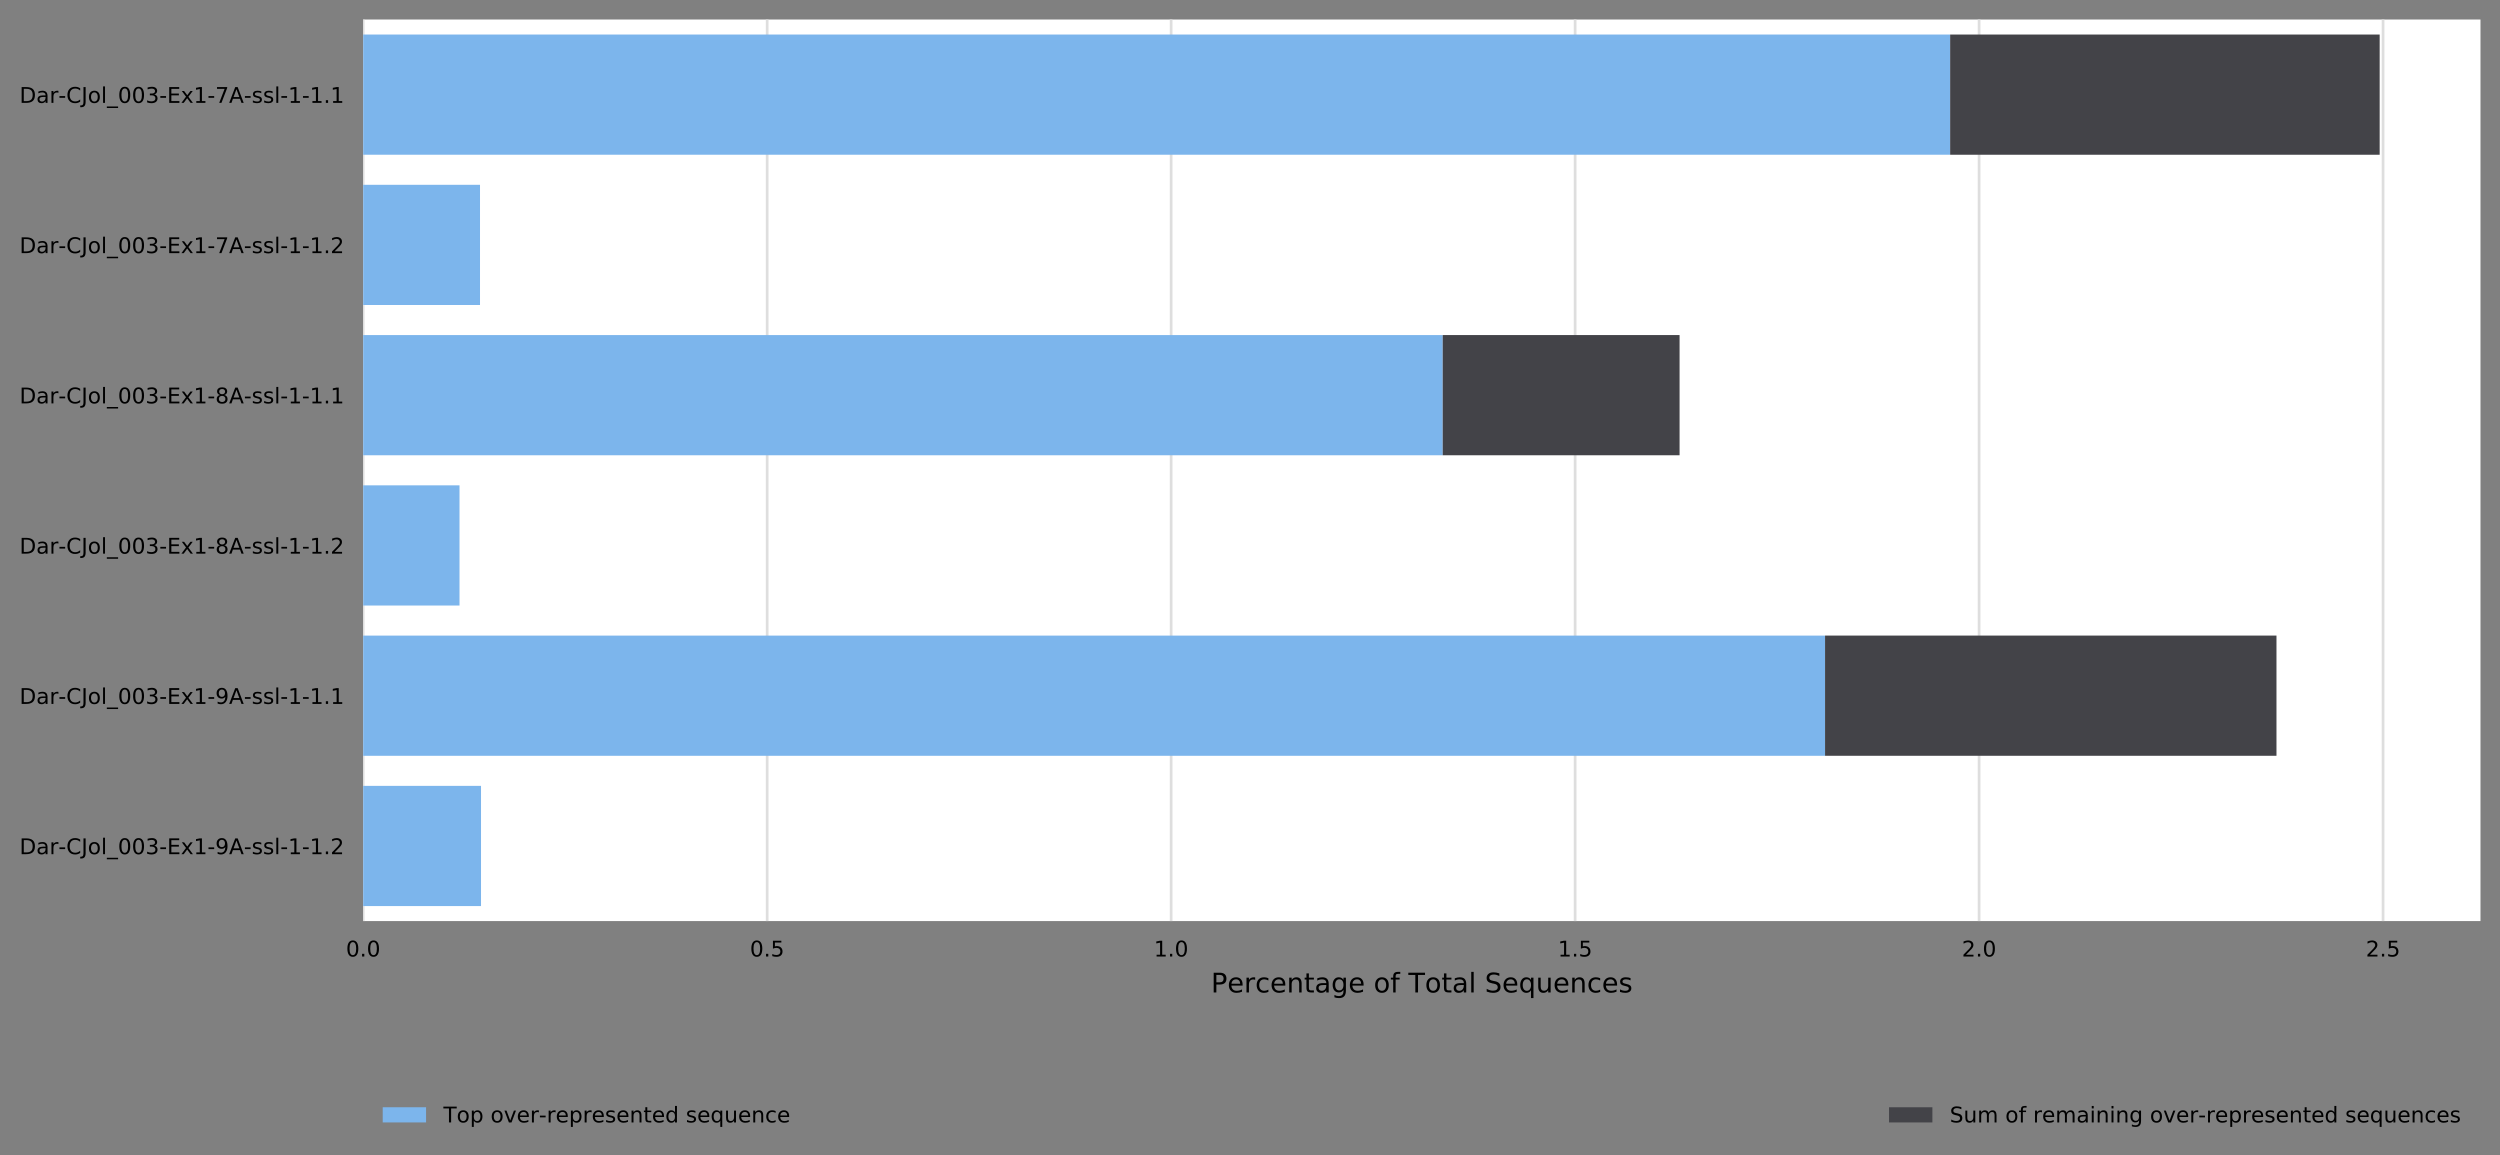 <?xml version="1.0" encoding="utf-8" standalone="no"?>
<!DOCTYPE svg PUBLIC "-//W3C//DTD SVG 1.1//EN"
  "http://www.w3.org/Graphics/SVG/1.1/DTD/svg11.dtd">
<!-- Created with matplotlib (https://matplotlib.org/) -->
<svg height="426.2pt" version="1.1" viewBox="0 0 922.405 426.2" width="922.405pt" xmlns="http://www.w3.org/2000/svg" xmlns:xlink="http://www.w3.org/1999/xlink">
 <rect x="0" y="0" width="922.405" height="426.2" fill="#808080" stroke="none"/>
 <defs>
  <style type="text/css">
*{stroke-linecap:butt;stroke-linejoin:round;}
  </style>
 </defs>
 <g id="figure_1">
  <g id="axes_1">
   <g id="patch_1">
    <path d="M 134.005 339.84 
L 915.205 339.84 
L 915.205 7.2 
L 134.005 7.2 
z
" style="fill:#ffffff;"/>
   </g>
   <g id="matplotlib.axis_1">
    <g id="xtick_1">
     <g id="line2d_1">
      <path clip-path="url(#p658c5a127d)" d="M 134.005 339.84 
L 134.005 7.2 
" style="fill:none;stroke:#dedede;stroke-linecap:square;"/>
     </g>
     <g id="text_1">
      <!-- 0.0 -->
      <defs>
       <path d="M 31.781 66.406 
Q 24.172 66.406 20.328 58.906 
Q 16.5 51.422 16.5 36.375 
Q 16.5 21.391 20.328 13.891 
Q 24.172 6.391 31.781 6.391 
Q 39.453 6.391 43.281 13.891 
Q 47.125 21.391 47.125 36.375 
Q 47.125 51.422 43.281 58.906 
Q 39.453 66.406 31.781 66.406 
z
M 31.781 74.219 
Q 44.047 74.219 50.516 64.516 
Q 56.984 54.828 56.984 36.375 
Q 56.984 17.969 50.516 8.266 
Q 44.047 -1.422 31.781 -1.422 
Q 19.531 -1.422 13.062 8.266 
Q 6.594 17.969 6.594 36.375 
Q 6.594 54.828 13.062 64.516 
Q 19.531 74.219 31.781 74.219 
z
" id="DejaVuSans-48"/>
       <path d="M 10.688 12.406 
L 21 12.406 
L 21 0 
L 10.688 0 
z
" id="DejaVuSans-46"/>
      </defs>
      <g transform="translate(127.644 352.919)scale(0.08 -0.08)">
       <use xlink:href="#DejaVuSans-48"/>
       <use x="63.623" xlink:href="#DejaVuSans-46"/>
       <use x="95.41" xlink:href="#DejaVuSans-48"/>
      </g>
     </g>
    </g>
    <g id="xtick_2">
     <g id="line2d_2">
      <path clip-path="url(#p658c5a127d)" d="M 283.056 339.84 
L 283.056 7.2 
" style="fill:none;stroke:#dedede;stroke-linecap:square;"/>
     </g>
     <g id="text_2">
      <!-- 0.5 -->
      <defs>
       <path d="M 10.797 72.906 
L 49.516 72.906 
L 49.516 64.594 
L 19.828 64.594 
L 19.828 46.734 
Q 21.969 47.469 24.109 47.828 
Q 26.266 48.188 28.422 48.188 
Q 40.625 48.188 47.75 41.5 
Q 54.891 34.812 54.891 23.391 
Q 54.891 11.625 47.562 5.094 
Q 40.234 -1.422 26.906 -1.422 
Q 22.312 -1.422 17.547 -0.641 
Q 12.797 0.141 7.719 1.703 
L 7.719 11.625 
Q 12.109 9.234 16.797 8.062 
Q 21.484 6.891 26.703 6.891 
Q 35.156 6.891 40.078 11.328 
Q 45.016 15.766 45.016 23.391 
Q 45.016 31 40.078 35.438 
Q 35.156 39.891 26.703 39.891 
Q 22.75 39.891 18.812 39.016 
Q 14.891 38.141 10.797 36.281 
z
" id="DejaVuSans-53"/>
      </defs>
      <g transform="translate(276.695 352.919)scale(0.08 -0.08)">
       <use xlink:href="#DejaVuSans-48"/>
       <use x="63.623" xlink:href="#DejaVuSans-46"/>
       <use x="95.41" xlink:href="#DejaVuSans-53"/>
      </g>
     </g>
    </g>
    <g id="xtick_3">
     <g id="line2d_3">
      <path clip-path="url(#p658c5a127d)" d="M 432.107 339.84 
L 432.107 7.2 
" style="fill:none;stroke:#dedede;stroke-linecap:square;"/>
     </g>
     <g id="text_3">
      <!-- 1.0 -->
      <defs>
       <path d="M 12.406 8.297 
L 28.516 8.297 
L 28.516 63.922 
L 10.984 60.406 
L 10.984 69.391 
L 28.422 72.906 
L 38.281 72.906 
L 38.281 8.297 
L 54.391 8.297 
L 54.391 0 
L 12.406 0 
z
" id="DejaVuSans-49"/>
      </defs>
      <g transform="translate(425.746 352.919)scale(0.08 -0.08)">
       <use xlink:href="#DejaVuSans-49"/>
       <use x="63.623" xlink:href="#DejaVuSans-46"/>
       <use x="95.41" xlink:href="#DejaVuSans-48"/>
      </g>
     </g>
    </g>
    <g id="xtick_4">
     <g id="line2d_4">
      <path clip-path="url(#p658c5a127d)" d="M 581.158 339.84 
L 581.158 7.2 
" style="fill:none;stroke:#dedede;stroke-linecap:square;"/>
     </g>
     <g id="text_4">
      <!-- 1.5 -->
      <g transform="translate(574.797 352.919)scale(0.08 -0.08)">
       <use xlink:href="#DejaVuSans-49"/>
       <use x="63.623" xlink:href="#DejaVuSans-46"/>
       <use x="95.41" xlink:href="#DejaVuSans-53"/>
      </g>
     </g>
    </g>
    <g id="xtick_5">
     <g id="line2d_5">
      <path clip-path="url(#p658c5a127d)" d="M 730.21 339.84 
L 730.21 7.2 
" style="fill:none;stroke:#dedede;stroke-linecap:square;"/>
     </g>
     <g id="text_5">
      <!-- 2.0 -->
      <defs>
       <path d="M 19.188 8.297 
L 53.609 8.297 
L 53.609 0 
L 7.328 0 
L 7.328 8.297 
Q 12.938 14.109 22.625 23.891 
Q 32.328 33.688 34.812 36.531 
Q 39.547 41.844 41.422 45.531 
Q 43.312 49.219 43.312 52.781 
Q 43.312 58.594 39.234 62.25 
Q 35.156 65.922 28.609 65.922 
Q 23.969 65.922 18.812 64.312 
Q 13.672 62.703 7.812 59.422 
L 7.812 69.391 
Q 13.766 71.781 18.938 73 
Q 24.125 74.219 28.422 74.219 
Q 39.75 74.219 46.484 68.547 
Q 53.219 62.891 53.219 53.422 
Q 53.219 48.922 51.531 44.891 
Q 49.859 40.875 45.406 35.406 
Q 44.188 33.984 37.641 27.219 
Q 31.109 20.453 19.188 8.297 
z
" id="DejaVuSans-50"/>
      </defs>
      <g transform="translate(723.848 352.919)scale(0.08 -0.08)">
       <use xlink:href="#DejaVuSans-50"/>
       <use x="63.623" xlink:href="#DejaVuSans-46"/>
       <use x="95.41" xlink:href="#DejaVuSans-48"/>
      </g>
     </g>
    </g>
    <g id="xtick_6">
     <g id="line2d_6">
      <path clip-path="url(#p658c5a127d)" d="M 879.261 339.84 
L 879.261 7.2 
" style="fill:none;stroke:#dedede;stroke-linecap:square;"/>
     </g>
     <g id="text_6">
      <!-- 2.5 -->
      <g transform="translate(872.9 352.919)scale(0.08 -0.08)">
       <use xlink:href="#DejaVuSans-50"/>
       <use x="63.623" xlink:href="#DejaVuSans-46"/>
       <use x="95.41" xlink:href="#DejaVuSans-53"/>
      </g>
     </g>
    </g>
    <g id="text_7">
     <!-- Percentage of Total Sequences -->
     <defs>
      <path d="M 19.672 64.797 
L 19.672 37.406 
L 32.078 37.406 
Q 38.969 37.406 42.719 40.969 
Q 46.484 44.531 46.484 51.125 
Q 46.484 57.672 42.719 61.234 
Q 38.969 64.797 32.078 64.797 
z
M 9.812 72.906 
L 32.078 72.906 
Q 44.344 72.906 50.609 67.359 
Q 56.891 61.812 56.891 51.125 
Q 56.891 40.328 50.609 34.812 
Q 44.344 29.297 32.078 29.297 
L 19.672 29.297 
L 19.672 0 
L 9.812 0 
z
" id="DejaVuSans-80"/>
      <path d="M 56.203 29.594 
L 56.203 25.203 
L 14.891 25.203 
Q 15.484 15.922 20.484 11.062 
Q 25.484 6.203 34.422 6.203 
Q 39.594 6.203 44.453 7.469 
Q 49.312 8.734 54.109 11.281 
L 54.109 2.781 
Q 49.266 0.734 44.188 -0.344 
Q 39.109 -1.422 33.891 -1.422 
Q 20.797 -1.422 13.156 6.188 
Q 5.516 13.812 5.516 26.812 
Q 5.516 40.234 12.766 48.109 
Q 20.016 56 32.328 56 
Q 43.359 56 49.781 48.891 
Q 56.203 41.797 56.203 29.594 
z
M 47.219 32.234 
Q 47.125 39.594 43.094 43.984 
Q 39.062 48.391 32.422 48.391 
Q 24.906 48.391 20.391 44.141 
Q 15.875 39.891 15.188 32.172 
z
" id="DejaVuSans-101"/>
      <path d="M 41.109 46.297 
Q 39.594 47.172 37.812 47.578 
Q 36.031 48 33.891 48 
Q 26.266 48 22.188 43.047 
Q 18.109 38.094 18.109 28.812 
L 18.109 0 
L 9.078 0 
L 9.078 54.688 
L 18.109 54.688 
L 18.109 46.188 
Q 20.953 51.172 25.484 53.578 
Q 30.031 56 36.531 56 
Q 37.453 56 38.578 55.875 
Q 39.703 55.766 41.062 55.516 
z
" id="DejaVuSans-114"/>
      <path d="M 48.781 52.594 
L 48.781 44.188 
Q 44.969 46.297 41.141 47.344 
Q 37.312 48.391 33.406 48.391 
Q 24.656 48.391 19.812 42.844 
Q 14.984 37.312 14.984 27.297 
Q 14.984 17.281 19.812 11.734 
Q 24.656 6.203 33.406 6.203 
Q 37.312 6.203 41.141 7.25 
Q 44.969 8.297 48.781 10.406 
L 48.781 2.094 
Q 45.016 0.344 40.984 -0.531 
Q 36.969 -1.422 32.422 -1.422 
Q 20.062 -1.422 12.781 6.344 
Q 5.516 14.109 5.516 27.297 
Q 5.516 40.672 12.859 48.328 
Q 20.219 56 33.016 56 
Q 37.156 56 41.109 55.141 
Q 45.062 54.297 48.781 52.594 
z
" id="DejaVuSans-99"/>
      <path d="M 54.891 33.016 
L 54.891 0 
L 45.906 0 
L 45.906 32.719 
Q 45.906 40.484 42.875 44.328 
Q 39.844 48.188 33.797 48.188 
Q 26.516 48.188 22.312 43.547 
Q 18.109 38.922 18.109 30.906 
L 18.109 0 
L 9.078 0 
L 9.078 54.688 
L 18.109 54.688 
L 18.109 46.188 
Q 21.344 51.125 25.703 53.562 
Q 30.078 56 35.797 56 
Q 45.219 56 50.047 50.172 
Q 54.891 44.344 54.891 33.016 
z
" id="DejaVuSans-110"/>
      <path d="M 18.312 70.219 
L 18.312 54.688 
L 36.812 54.688 
L 36.812 47.703 
L 18.312 47.703 
L 18.312 18.016 
Q 18.312 11.328 20.141 9.422 
Q 21.969 7.516 27.594 7.516 
L 36.812 7.516 
L 36.812 0 
L 27.594 0 
Q 17.188 0 13.234 3.875 
Q 9.281 7.766 9.281 18.016 
L 9.281 47.703 
L 2.688 47.703 
L 2.688 54.688 
L 9.281 54.688 
L 9.281 70.219 
z
" id="DejaVuSans-116"/>
      <path d="M 34.281 27.484 
Q 23.391 27.484 19.188 25 
Q 14.984 22.516 14.984 16.5 
Q 14.984 11.719 18.141 8.906 
Q 21.297 6.109 26.703 6.109 
Q 34.188 6.109 38.703 11.406 
Q 43.219 16.703 43.219 25.484 
L 43.219 27.484 
z
M 52.203 31.203 
L 52.203 0 
L 43.219 0 
L 43.219 8.297 
Q 40.141 3.328 35.547 0.953 
Q 30.953 -1.422 24.312 -1.422 
Q 15.922 -1.422 10.953 3.297 
Q 6 8.016 6 15.922 
Q 6 25.141 12.172 29.828 
Q 18.359 34.516 30.609 34.516 
L 43.219 34.516 
L 43.219 35.406 
Q 43.219 41.609 39.141 45 
Q 35.062 48.391 27.688 48.391 
Q 23 48.391 18.547 47.266 
Q 14.109 46.141 10.016 43.891 
L 10.016 52.203 
Q 14.938 54.109 19.578 55.047 
Q 24.219 56 28.609 56 
Q 40.484 56 46.344 49.844 
Q 52.203 43.703 52.203 31.203 
z
" id="DejaVuSans-97"/>
      <path d="M 45.406 27.984 
Q 45.406 37.75 41.375 43.109 
Q 37.359 48.484 30.078 48.484 
Q 22.859 48.484 18.828 43.109 
Q 14.797 37.75 14.797 27.984 
Q 14.797 18.266 18.828 12.891 
Q 22.859 7.516 30.078 7.516 
Q 37.359 7.516 41.375 12.891 
Q 45.406 18.266 45.406 27.984 
z
M 54.391 6.781 
Q 54.391 -7.172 48.188 -13.984 
Q 42 -20.797 29.203 -20.797 
Q 24.469 -20.797 20.266 -20.094 
Q 16.062 -19.391 12.109 -17.922 
L 12.109 -9.188 
Q 16.062 -11.328 19.922 -12.344 
Q 23.781 -13.375 27.781 -13.375 
Q 36.625 -13.375 41.016 -8.766 
Q 45.406 -4.156 45.406 5.172 
L 45.406 9.625 
Q 42.625 4.781 38.281 2.391 
Q 33.938 0 27.875 0 
Q 17.828 0 11.672 7.656 
Q 5.516 15.328 5.516 27.984 
Q 5.516 40.672 11.672 48.328 
Q 17.828 56 27.875 56 
Q 33.938 56 38.281 53.609 
Q 42.625 51.219 45.406 46.391 
L 45.406 54.688 
L 54.391 54.688 
z
" id="DejaVuSans-103"/>
      <path id="DejaVuSans-32"/>
      <path d="M 30.609 48.391 
Q 23.391 48.391 19.188 42.75 
Q 14.984 37.109 14.984 27.297 
Q 14.984 17.484 19.156 11.844 
Q 23.344 6.203 30.609 6.203 
Q 37.797 6.203 41.984 11.859 
Q 46.188 17.531 46.188 27.297 
Q 46.188 37.016 41.984 42.703 
Q 37.797 48.391 30.609 48.391 
z
M 30.609 56 
Q 42.328 56 49.016 48.375 
Q 55.719 40.766 55.719 27.297 
Q 55.719 13.875 49.016 6.219 
Q 42.328 -1.422 30.609 -1.422 
Q 18.844 -1.422 12.172 6.219 
Q 5.516 13.875 5.516 27.297 
Q 5.516 40.766 12.172 48.375 
Q 18.844 56 30.609 56 
z
" id="DejaVuSans-111"/>
      <path d="M 37.109 75.984 
L 37.109 68.5 
L 28.516 68.5 
Q 23.688 68.5 21.797 66.547 
Q 19.922 64.594 19.922 59.516 
L 19.922 54.688 
L 34.719 54.688 
L 34.719 47.703 
L 19.922 47.703 
L 19.922 0 
L 10.891 0 
L 10.891 47.703 
L 2.297 47.703 
L 2.297 54.688 
L 10.891 54.688 
L 10.891 58.5 
Q 10.891 67.625 15.141 71.797 
Q 19.391 75.984 28.609 75.984 
z
" id="DejaVuSans-102"/>
      <path d="M -0.297 72.906 
L 61.375 72.906 
L 61.375 64.594 
L 35.5 64.594 
L 35.5 0 
L 25.594 0 
L 25.594 64.594 
L -0.297 64.594 
z
" id="DejaVuSans-84"/>
      <path d="M 9.422 75.984 
L 18.406 75.984 
L 18.406 0 
L 9.422 0 
z
" id="DejaVuSans-108"/>
      <path d="M 53.516 70.516 
L 53.516 60.891 
Q 47.906 63.578 42.922 64.891 
Q 37.938 66.219 33.297 66.219 
Q 25.25 66.219 20.875 63.094 
Q 16.5 59.969 16.5 54.203 
Q 16.5 49.359 19.406 46.891 
Q 22.312 44.438 30.422 42.922 
L 36.375 41.703 
Q 47.406 39.594 52.656 34.297 
Q 57.906 29 57.906 20.125 
Q 57.906 9.516 50.797 4.047 
Q 43.703 -1.422 29.984 -1.422 
Q 24.812 -1.422 18.969 -0.25 
Q 13.141 0.922 6.891 3.219 
L 6.891 13.375 
Q 12.891 10.016 18.656 8.297 
Q 24.422 6.594 29.984 6.594 
Q 38.422 6.594 43.016 9.906 
Q 47.609 13.234 47.609 19.391 
Q 47.609 24.75 44.312 27.781 
Q 41.016 30.812 33.5 32.328 
L 27.484 33.5 
Q 16.453 35.688 11.516 40.375 
Q 6.594 45.062 6.594 53.422 
Q 6.594 63.094 13.406 68.656 
Q 20.219 74.219 32.172 74.219 
Q 37.312 74.219 42.625 73.281 
Q 47.953 72.359 53.516 70.516 
z
" id="DejaVuSans-83"/>
      <path d="M 14.797 27.297 
Q 14.797 17.391 18.875 11.75 
Q 22.953 6.109 30.078 6.109 
Q 37.203 6.109 41.297 11.75 
Q 45.406 17.391 45.406 27.297 
Q 45.406 37.203 41.297 42.844 
Q 37.203 48.484 30.078 48.484 
Q 22.953 48.484 18.875 42.844 
Q 14.797 37.203 14.797 27.297 
z
M 45.406 8.203 
Q 42.578 3.328 38.25 0.953 
Q 33.938 -1.422 27.875 -1.422 
Q 17.969 -1.422 11.734 6.484 
Q 5.516 14.406 5.516 27.297 
Q 5.516 40.188 11.734 48.094 
Q 17.969 56 27.875 56 
Q 33.938 56 38.25 53.625 
Q 42.578 51.266 45.406 46.391 
L 45.406 54.688 
L 54.391 54.688 
L 54.391 -20.797 
L 45.406 -20.797 
z
" id="DejaVuSans-113"/>
      <path d="M 8.5 21.578 
L 8.5 54.688 
L 17.484 54.688 
L 17.484 21.922 
Q 17.484 14.156 20.5 10.266 
Q 23.531 6.391 29.594 6.391 
Q 36.859 6.391 41.078 11.031 
Q 45.312 15.672 45.312 23.688 
L 45.312 54.688 
L 54.297 54.688 
L 54.297 0 
L 45.312 0 
L 45.312 8.406 
Q 42.047 3.422 37.719 1 
Q 33.406 -1.422 27.688 -1.422 
Q 18.266 -1.422 13.375 4.438 
Q 8.5 10.297 8.5 21.578 
z
M 31.109 56 
z
" id="DejaVuSans-117"/>
      <path d="M 44.281 53.078 
L 44.281 44.578 
Q 40.484 46.531 36.375 47.5 
Q 32.281 48.484 27.875 48.484 
Q 21.188 48.484 17.844 46.438 
Q 14.5 44.391 14.5 40.281 
Q 14.5 37.156 16.891 35.375 
Q 19.281 33.594 26.516 31.984 
L 29.594 31.297 
Q 39.156 29.25 43.188 25.516 
Q 47.219 21.781 47.219 15.094 
Q 47.219 7.469 41.188 3.016 
Q 35.156 -1.422 24.609 -1.422 
Q 20.219 -1.422 15.453 -0.562 
Q 10.688 0.297 5.422 2 
L 5.422 11.281 
Q 10.406 8.688 15.234 7.391 
Q 20.062 6.109 24.812 6.109 
Q 31.156 6.109 34.562 8.281 
Q 37.984 10.453 37.984 14.406 
Q 37.984 18.062 35.516 20.016 
Q 33.062 21.969 24.703 23.781 
L 21.578 24.516 
Q 13.234 26.266 9.516 29.906 
Q 5.812 33.547 5.812 39.891 
Q 5.812 47.609 11.281 51.797 
Q 16.75 56 26.812 56 
Q 31.781 56 36.172 55.266 
Q 40.578 54.547 44.281 53.078 
z
" id="DejaVuSans-115"/>
     </defs>
     <g transform="translate(446.823 366.181)scale(0.1 -0.1)">
      <use xlink:href="#DejaVuSans-80"/>
      <use x="60.256" xlink:href="#DejaVuSans-101"/>
      <use x="121.779" xlink:href="#DejaVuSans-114"/>
      <use x="162.861" xlink:href="#DejaVuSans-99"/>
      <use x="217.842" xlink:href="#DejaVuSans-101"/>
      <use x="279.365" xlink:href="#DejaVuSans-110"/>
      <use x="342.744" xlink:href="#DejaVuSans-116"/>
      <use x="381.953" xlink:href="#DejaVuSans-97"/>
      <use x="443.232" xlink:href="#DejaVuSans-103"/>
      <use x="506.709" xlink:href="#DejaVuSans-101"/>
      <use x="568.232" xlink:href="#DejaVuSans-32"/>
      <use x="600.02" xlink:href="#DejaVuSans-111"/>
      <use x="661.201" xlink:href="#DejaVuSans-102"/>
      <use x="696.406" xlink:href="#DejaVuSans-32"/>
      <use x="728.193" xlink:href="#DejaVuSans-84"/>
      <use x="789.012" xlink:href="#DejaVuSans-111"/>
      <use x="850.193" xlink:href="#DejaVuSans-116"/>
      <use x="889.402" xlink:href="#DejaVuSans-97"/>
      <use x="950.682" xlink:href="#DejaVuSans-108"/>
      <use x="978.465" xlink:href="#DejaVuSans-32"/>
      <use x="1010.252" xlink:href="#DejaVuSans-83"/>
      <use x="1073.729" xlink:href="#DejaVuSans-101"/>
      <use x="1135.252" xlink:href="#DejaVuSans-113"/>
      <use x="1198.729" xlink:href="#DejaVuSans-117"/>
      <use x="1262.107" xlink:href="#DejaVuSans-101"/>
      <use x="1323.631" xlink:href="#DejaVuSans-110"/>
      <use x="1387.01" xlink:href="#DejaVuSans-99"/>
      <use x="1441.99" xlink:href="#DejaVuSans-101"/>
      <use x="1503.514" xlink:href="#DejaVuSans-115"/>
     </g>
    </g>
   </g>
   <g id="matplotlib.axis_2">
    <g id="ytick_1">
     <g id="text_8">
      <!-- Dar-CJol_003-Ex1-7A-ssl-1-1.1 -->
      <defs>
       <path d="M 19.672 64.797 
L 19.672 8.109 
L 31.594 8.109 
Q 46.688 8.109 53.688 14.938 
Q 60.688 21.781 60.688 36.531 
Q 60.688 51.172 53.688 57.984 
Q 46.688 64.797 31.594 64.797 
z
M 9.812 72.906 
L 30.078 72.906 
Q 51.266 72.906 61.172 64.094 
Q 71.094 55.281 71.094 36.531 
Q 71.094 17.672 61.125 8.828 
Q 51.172 0 30.078 0 
L 9.812 0 
z
" id="DejaVuSans-68"/>
       <path d="M 4.891 31.391 
L 31.203 31.391 
L 31.203 23.391 
L 4.891 23.391 
z
" id="DejaVuSans-45"/>
       <path d="M 64.406 67.281 
L 64.406 56.891 
Q 59.422 61.531 53.781 63.812 
Q 48.141 66.109 41.797 66.109 
Q 29.297 66.109 22.656 58.469 
Q 16.016 50.828 16.016 36.375 
Q 16.016 21.969 22.656 14.328 
Q 29.297 6.688 41.797 6.688 
Q 48.141 6.688 53.781 8.984 
Q 59.422 11.281 64.406 15.922 
L 64.406 5.609 
Q 59.234 2.094 53.438 0.328 
Q 47.656 -1.422 41.219 -1.422 
Q 24.656 -1.422 15.125 8.703 
Q 5.609 18.844 5.609 36.375 
Q 5.609 53.953 15.125 64.078 
Q 24.656 74.219 41.219 74.219 
Q 47.75 74.219 53.531 72.484 
Q 59.328 70.75 64.406 67.281 
z
" id="DejaVuSans-67"/>
       <path d="M 9.812 72.906 
L 19.672 72.906 
L 19.672 5.078 
Q 19.672 -8.109 14.672 -14.062 
Q 9.672 -20.016 -1.422 -20.016 
L -5.172 -20.016 
L -5.172 -11.719 
L -2.094 -11.719 
Q 4.438 -11.719 7.125 -8.047 
Q 9.812 -4.391 9.812 5.078 
z
" id="DejaVuSans-74"/>
       <path d="M 50.984 -16.609 
L 50.984 -23.578 
L -0.984 -23.578 
L -0.984 -16.609 
z
" id="DejaVuSans-95"/>
       <path d="M 40.578 39.312 
Q 47.656 37.797 51.625 33 
Q 55.609 28.219 55.609 21.188 
Q 55.609 10.406 48.188 4.484 
Q 40.766 -1.422 27.094 -1.422 
Q 22.516 -1.422 17.656 -0.516 
Q 12.797 0.391 7.625 2.203 
L 7.625 11.719 
Q 11.719 9.328 16.594 8.109 
Q 21.484 6.891 26.812 6.891 
Q 36.078 6.891 40.938 10.547 
Q 45.797 14.203 45.797 21.188 
Q 45.797 27.641 41.281 31.266 
Q 36.766 34.906 28.719 34.906 
L 20.219 34.906 
L 20.219 43.016 
L 29.109 43.016 
Q 36.375 43.016 40.234 45.922 
Q 44.094 48.828 44.094 54.297 
Q 44.094 59.906 40.109 62.906 
Q 36.141 65.922 28.719 65.922 
Q 24.656 65.922 20.016 65.031 
Q 15.375 64.156 9.812 62.312 
L 9.812 71.094 
Q 15.438 72.656 20.344 73.438 
Q 25.25 74.219 29.594 74.219 
Q 40.828 74.219 47.359 69.109 
Q 53.906 64.016 53.906 55.328 
Q 53.906 49.266 50.438 45.094 
Q 46.969 40.922 40.578 39.312 
z
" id="DejaVuSans-51"/>
       <path d="M 9.812 72.906 
L 55.906 72.906 
L 55.906 64.594 
L 19.672 64.594 
L 19.672 43.016 
L 54.391 43.016 
L 54.391 34.719 
L 19.672 34.719 
L 19.672 8.297 
L 56.781 8.297 
L 56.781 0 
L 9.812 0 
z
" id="DejaVuSans-69"/>
       <path d="M 54.891 54.688 
L 35.109 28.078 
L 55.906 0 
L 45.312 0 
L 29.391 21.484 
L 13.484 0 
L 2.875 0 
L 24.125 28.609 
L 4.688 54.688 
L 15.281 54.688 
L 29.781 35.203 
L 44.281 54.688 
z
" id="DejaVuSans-120"/>
       <path d="M 8.203 72.906 
L 55.078 72.906 
L 55.078 68.703 
L 28.609 0 
L 18.312 0 
L 43.219 64.594 
L 8.203 64.594 
z
" id="DejaVuSans-55"/>
       <path d="M 34.188 63.188 
L 20.797 26.906 
L 47.609 26.906 
z
M 28.609 72.906 
L 39.797 72.906 
L 67.578 0 
L 57.328 0 
L 50.688 18.703 
L 17.828 18.703 
L 11.188 0 
L 0.781 0 
z
" id="DejaVuSans-65"/>
      </defs>
      <g transform="translate(7.2 37.959)scale(0.08 -0.08)">
       <use xlink:href="#DejaVuSans-68"/>
       <use x="77.002" xlink:href="#DejaVuSans-97"/>
       <use x="138.281" xlink:href="#DejaVuSans-114"/>
       <use x="179.301" xlink:href="#DejaVuSans-45"/>
       <use x="215.385" xlink:href="#DejaVuSans-67"/>
       <use x="285.209" xlink:href="#DejaVuSans-74"/>
       <use x="314.701" xlink:href="#DejaVuSans-111"/>
       <use x="375.883" xlink:href="#DejaVuSans-108"/>
       <use x="403.666" xlink:href="#DejaVuSans-95"/>
       <use x="453.666" xlink:href="#DejaVuSans-48"/>
       <use x="517.289" xlink:href="#DejaVuSans-48"/>
       <use x="580.912" xlink:href="#DejaVuSans-51"/>
       <use x="644.535" xlink:href="#DejaVuSans-45"/>
       <use x="680.619" xlink:href="#DejaVuSans-69"/>
       <use x="743.803" xlink:href="#DejaVuSans-120"/>
       <use x="802.982" xlink:href="#DejaVuSans-49"/>
       <use x="866.605" xlink:href="#DejaVuSans-45"/>
       <use x="902.689" xlink:href="#DejaVuSans-55"/>
       <use x="966.312" xlink:href="#DejaVuSans-65"/>
       <use x="1034.689" xlink:href="#DejaVuSans-45"/>
       <use x="1070.773" xlink:href="#DejaVuSans-115"/>
       <use x="1122.873" xlink:href="#DejaVuSans-115"/>
       <use x="1174.973" xlink:href="#DejaVuSans-108"/>
       <use x="1202.756" xlink:href="#DejaVuSans-45"/>
       <use x="1238.84" xlink:href="#DejaVuSans-49"/>
       <use x="1302.463" xlink:href="#DejaVuSans-45"/>
       <use x="1338.547" xlink:href="#DejaVuSans-49"/>
       <use x="1402.17" xlink:href="#DejaVuSans-46"/>
       <use x="1433.957" xlink:href="#DejaVuSans-49"/>
      </g>
     </g>
    </g>
    <g id="ytick_2">
     <g id="text_9">
      <!-- Dar-CJol_003-Ex1-7A-ssl-1-1.2 -->
      <g transform="translate(7.2 93.399)scale(0.08 -0.08)">
       <use xlink:href="#DejaVuSans-68"/>
       <use x="77.002" xlink:href="#DejaVuSans-97"/>
       <use x="138.281" xlink:href="#DejaVuSans-114"/>
       <use x="179.301" xlink:href="#DejaVuSans-45"/>
       <use x="215.385" xlink:href="#DejaVuSans-67"/>
       <use x="285.209" xlink:href="#DejaVuSans-74"/>
       <use x="314.701" xlink:href="#DejaVuSans-111"/>
       <use x="375.883" xlink:href="#DejaVuSans-108"/>
       <use x="403.666" xlink:href="#DejaVuSans-95"/>
       <use x="453.666" xlink:href="#DejaVuSans-48"/>
       <use x="517.289" xlink:href="#DejaVuSans-48"/>
       <use x="580.912" xlink:href="#DejaVuSans-51"/>
       <use x="644.535" xlink:href="#DejaVuSans-45"/>
       <use x="680.619" xlink:href="#DejaVuSans-69"/>
       <use x="743.803" xlink:href="#DejaVuSans-120"/>
       <use x="802.982" xlink:href="#DejaVuSans-49"/>
       <use x="866.605" xlink:href="#DejaVuSans-45"/>
       <use x="902.689" xlink:href="#DejaVuSans-55"/>
       <use x="966.312" xlink:href="#DejaVuSans-65"/>
       <use x="1034.689" xlink:href="#DejaVuSans-45"/>
       <use x="1070.773" xlink:href="#DejaVuSans-115"/>
       <use x="1122.873" xlink:href="#DejaVuSans-115"/>
       <use x="1174.973" xlink:href="#DejaVuSans-108"/>
       <use x="1202.756" xlink:href="#DejaVuSans-45"/>
       <use x="1238.84" xlink:href="#DejaVuSans-49"/>
       <use x="1302.463" xlink:href="#DejaVuSans-45"/>
       <use x="1338.547" xlink:href="#DejaVuSans-49"/>
       <use x="1402.17" xlink:href="#DejaVuSans-46"/>
       <use x="1433.957" xlink:href="#DejaVuSans-50"/>
      </g>
     </g>
    </g>
    <g id="ytick_3">
     <g id="text_10">
      <!-- Dar-CJol_003-Ex1-8A-ssl-1-1.1 -->
      <defs>
       <path d="M 31.781 34.625 
Q 24.75 34.625 20.719 30.859 
Q 16.703 27.094 16.703 20.516 
Q 16.703 13.922 20.719 10.156 
Q 24.75 6.391 31.781 6.391 
Q 38.812 6.391 42.859 10.172 
Q 46.922 13.969 46.922 20.516 
Q 46.922 27.094 42.891 30.859 
Q 38.875 34.625 31.781 34.625 
z
M 21.922 38.812 
Q 15.578 40.375 12.031 44.719 
Q 8.5 49.078 8.5 55.328 
Q 8.5 64.062 14.719 69.141 
Q 20.953 74.219 31.781 74.219 
Q 42.672 74.219 48.875 69.141 
Q 55.078 64.062 55.078 55.328 
Q 55.078 49.078 51.531 44.719 
Q 48 40.375 41.703 38.812 
Q 48.828 37.156 52.797 32.312 
Q 56.781 27.484 56.781 20.516 
Q 56.781 9.906 50.312 4.234 
Q 43.844 -1.422 31.781 -1.422 
Q 19.734 -1.422 13.25 4.234 
Q 6.781 9.906 6.781 20.516 
Q 6.781 27.484 10.781 32.312 
Q 14.797 37.156 21.922 38.812 
z
M 18.312 54.391 
Q 18.312 48.734 21.844 45.562 
Q 25.391 42.391 31.781 42.391 
Q 38.141 42.391 41.719 45.562 
Q 45.312 48.734 45.312 54.391 
Q 45.312 60.062 41.719 63.234 
Q 38.141 66.406 31.781 66.406 
Q 25.391 66.406 21.844 63.234 
Q 18.312 60.062 18.312 54.391 
z
" id="DejaVuSans-56"/>
      </defs>
      <g transform="translate(7.2 148.839)scale(0.08 -0.08)">
       <use xlink:href="#DejaVuSans-68"/>
       <use x="77.002" xlink:href="#DejaVuSans-97"/>
       <use x="138.281" xlink:href="#DejaVuSans-114"/>
       <use x="179.301" xlink:href="#DejaVuSans-45"/>
       <use x="215.385" xlink:href="#DejaVuSans-67"/>
       <use x="285.209" xlink:href="#DejaVuSans-74"/>
       <use x="314.701" xlink:href="#DejaVuSans-111"/>
       <use x="375.883" xlink:href="#DejaVuSans-108"/>
       <use x="403.666" xlink:href="#DejaVuSans-95"/>
       <use x="453.666" xlink:href="#DejaVuSans-48"/>
       <use x="517.289" xlink:href="#DejaVuSans-48"/>
       <use x="580.912" xlink:href="#DejaVuSans-51"/>
       <use x="644.535" xlink:href="#DejaVuSans-45"/>
       <use x="680.619" xlink:href="#DejaVuSans-69"/>
       <use x="743.803" xlink:href="#DejaVuSans-120"/>
       <use x="802.982" xlink:href="#DejaVuSans-49"/>
       <use x="866.605" xlink:href="#DejaVuSans-45"/>
       <use x="902.689" xlink:href="#DejaVuSans-56"/>
       <use x="966.312" xlink:href="#DejaVuSans-65"/>
       <use x="1034.689" xlink:href="#DejaVuSans-45"/>
       <use x="1070.773" xlink:href="#DejaVuSans-115"/>
       <use x="1122.873" xlink:href="#DejaVuSans-115"/>
       <use x="1174.973" xlink:href="#DejaVuSans-108"/>
       <use x="1202.756" xlink:href="#DejaVuSans-45"/>
       <use x="1238.84" xlink:href="#DejaVuSans-49"/>
       <use x="1302.463" xlink:href="#DejaVuSans-45"/>
       <use x="1338.547" xlink:href="#DejaVuSans-49"/>
       <use x="1402.17" xlink:href="#DejaVuSans-46"/>
       <use x="1433.957" xlink:href="#DejaVuSans-49"/>
      </g>
     </g>
    </g>
    <g id="ytick_4">
     <g id="text_11">
      <!-- Dar-CJol_003-Ex1-8A-ssl-1-1.2 -->
      <g transform="translate(7.2 204.279)scale(0.08 -0.08)">
       <use xlink:href="#DejaVuSans-68"/>
       <use x="77.002" xlink:href="#DejaVuSans-97"/>
       <use x="138.281" xlink:href="#DejaVuSans-114"/>
       <use x="179.301" xlink:href="#DejaVuSans-45"/>
       <use x="215.385" xlink:href="#DejaVuSans-67"/>
       <use x="285.209" xlink:href="#DejaVuSans-74"/>
       <use x="314.701" xlink:href="#DejaVuSans-111"/>
       <use x="375.883" xlink:href="#DejaVuSans-108"/>
       <use x="403.666" xlink:href="#DejaVuSans-95"/>
       <use x="453.666" xlink:href="#DejaVuSans-48"/>
       <use x="517.289" xlink:href="#DejaVuSans-48"/>
       <use x="580.912" xlink:href="#DejaVuSans-51"/>
       <use x="644.535" xlink:href="#DejaVuSans-45"/>
       <use x="680.619" xlink:href="#DejaVuSans-69"/>
       <use x="743.803" xlink:href="#DejaVuSans-120"/>
       <use x="802.982" xlink:href="#DejaVuSans-49"/>
       <use x="866.605" xlink:href="#DejaVuSans-45"/>
       <use x="902.689" xlink:href="#DejaVuSans-56"/>
       <use x="966.312" xlink:href="#DejaVuSans-65"/>
       <use x="1034.689" xlink:href="#DejaVuSans-45"/>
       <use x="1070.773" xlink:href="#DejaVuSans-115"/>
       <use x="1122.873" xlink:href="#DejaVuSans-115"/>
       <use x="1174.973" xlink:href="#DejaVuSans-108"/>
       <use x="1202.756" xlink:href="#DejaVuSans-45"/>
       <use x="1238.84" xlink:href="#DejaVuSans-49"/>
       <use x="1302.463" xlink:href="#DejaVuSans-45"/>
       <use x="1338.547" xlink:href="#DejaVuSans-49"/>
       <use x="1402.17" xlink:href="#DejaVuSans-46"/>
       <use x="1433.957" xlink:href="#DejaVuSans-50"/>
      </g>
     </g>
    </g>
    <g id="ytick_5">
     <g id="text_12">
      <!-- Dar-CJol_003-Ex1-9A-ssl-1-1.1 -->
      <defs>
       <path d="M 10.984 1.516 
L 10.984 10.5 
Q 14.703 8.734 18.5 7.812 
Q 22.312 6.891 25.984 6.891 
Q 35.75 6.891 40.891 13.453 
Q 46.047 20.016 46.781 33.406 
Q 43.953 29.203 39.594 26.953 
Q 35.25 24.703 29.984 24.703 
Q 19.047 24.703 12.672 31.312 
Q 6.297 37.938 6.297 49.422 
Q 6.297 60.641 12.938 67.422 
Q 19.578 74.219 30.609 74.219 
Q 43.266 74.219 49.922 64.516 
Q 56.594 54.828 56.594 36.375 
Q 56.594 19.141 48.406 8.859 
Q 40.234 -1.422 26.422 -1.422 
Q 22.703 -1.422 18.891 -0.688 
Q 15.094 0.047 10.984 1.516 
z
M 30.609 32.422 
Q 37.25 32.422 41.125 36.953 
Q 45.016 41.5 45.016 49.422 
Q 45.016 57.281 41.125 61.844 
Q 37.25 66.406 30.609 66.406 
Q 23.969 66.406 20.094 61.844 
Q 16.219 57.281 16.219 49.422 
Q 16.219 41.5 20.094 36.953 
Q 23.969 32.422 30.609 32.422 
z
" id="DejaVuSans-57"/>
      </defs>
      <g transform="translate(7.2 259.719)scale(0.08 -0.08)">
       <use xlink:href="#DejaVuSans-68"/>
       <use x="77.002" xlink:href="#DejaVuSans-97"/>
       <use x="138.281" xlink:href="#DejaVuSans-114"/>
       <use x="179.301" xlink:href="#DejaVuSans-45"/>
       <use x="215.385" xlink:href="#DejaVuSans-67"/>
       <use x="285.209" xlink:href="#DejaVuSans-74"/>
       <use x="314.701" xlink:href="#DejaVuSans-111"/>
       <use x="375.883" xlink:href="#DejaVuSans-108"/>
       <use x="403.666" xlink:href="#DejaVuSans-95"/>
       <use x="453.666" xlink:href="#DejaVuSans-48"/>
       <use x="517.289" xlink:href="#DejaVuSans-48"/>
       <use x="580.912" xlink:href="#DejaVuSans-51"/>
       <use x="644.535" xlink:href="#DejaVuSans-45"/>
       <use x="680.619" xlink:href="#DejaVuSans-69"/>
       <use x="743.803" xlink:href="#DejaVuSans-120"/>
       <use x="802.982" xlink:href="#DejaVuSans-49"/>
       <use x="866.605" xlink:href="#DejaVuSans-45"/>
       <use x="902.689" xlink:href="#DejaVuSans-57"/>
       <use x="966.312" xlink:href="#DejaVuSans-65"/>
       <use x="1034.689" xlink:href="#DejaVuSans-45"/>
       <use x="1070.773" xlink:href="#DejaVuSans-115"/>
       <use x="1122.873" xlink:href="#DejaVuSans-115"/>
       <use x="1174.973" xlink:href="#DejaVuSans-108"/>
       <use x="1202.756" xlink:href="#DejaVuSans-45"/>
       <use x="1238.84" xlink:href="#DejaVuSans-49"/>
       <use x="1302.463" xlink:href="#DejaVuSans-45"/>
       <use x="1338.547" xlink:href="#DejaVuSans-49"/>
       <use x="1402.17" xlink:href="#DejaVuSans-46"/>
       <use x="1433.957" xlink:href="#DejaVuSans-49"/>
      </g>
     </g>
    </g>
    <g id="ytick_6">
     <g id="text_13">
      <!-- Dar-CJol_003-Ex1-9A-ssl-1-1.2 -->
      <g transform="translate(7.2 315.159)scale(0.08 -0.08)">
       <use xlink:href="#DejaVuSans-68"/>
       <use x="77.002" xlink:href="#DejaVuSans-97"/>
       <use x="138.281" xlink:href="#DejaVuSans-114"/>
       <use x="179.301" xlink:href="#DejaVuSans-45"/>
       <use x="215.385" xlink:href="#DejaVuSans-67"/>
       <use x="285.209" xlink:href="#DejaVuSans-74"/>
       <use x="314.701" xlink:href="#DejaVuSans-111"/>
       <use x="375.883" xlink:href="#DejaVuSans-108"/>
       <use x="403.666" xlink:href="#DejaVuSans-95"/>
       <use x="453.666" xlink:href="#DejaVuSans-48"/>
       <use x="517.289" xlink:href="#DejaVuSans-48"/>
       <use x="580.912" xlink:href="#DejaVuSans-51"/>
       <use x="644.535" xlink:href="#DejaVuSans-45"/>
       <use x="680.619" xlink:href="#DejaVuSans-69"/>
       <use x="743.803" xlink:href="#DejaVuSans-120"/>
       <use x="802.982" xlink:href="#DejaVuSans-49"/>
       <use x="866.605" xlink:href="#DejaVuSans-45"/>
       <use x="902.689" xlink:href="#DejaVuSans-57"/>
       <use x="966.312" xlink:href="#DejaVuSans-65"/>
       <use x="1034.689" xlink:href="#DejaVuSans-45"/>
       <use x="1070.773" xlink:href="#DejaVuSans-115"/>
       <use x="1122.873" xlink:href="#DejaVuSans-115"/>
       <use x="1174.973" xlink:href="#DejaVuSans-108"/>
       <use x="1202.756" xlink:href="#DejaVuSans-45"/>
       <use x="1238.84" xlink:href="#DejaVuSans-49"/>
       <use x="1302.463" xlink:href="#DejaVuSans-45"/>
       <use x="1338.547" xlink:href="#DejaVuSans-49"/>
       <use x="1402.17" xlink:href="#DejaVuSans-46"/>
       <use x="1433.957" xlink:href="#DejaVuSans-50"/>
      </g>
     </g>
    </g>
   </g>
   <g id="patch_2">
    <path clip-path="url(#p658c5a127d)" d="M 134.005 12.744 
L 719.53 12.744 
L 719.53 57.096 
L 134.005 57.096 
z
" style="fill:#7cb5ec;"/>
   </g>
   <g id="patch_3">
    <path clip-path="url(#p658c5a127d)" d="M 134.005 68.184 
L 177.104 68.184 
L 177.104 112.536 
L 134.005 112.536 
z
" style="fill:#7cb5ec;"/>
   </g>
   <g id="patch_4">
    <path clip-path="url(#p658c5a127d)" d="M 134.005 123.624 
L 532.306 123.624 
L 532.306 167.976 
L 134.005 167.976 
z
" style="fill:#7cb5ec;"/>
   </g>
   <g id="patch_5">
    <path clip-path="url(#p658c5a127d)" d="M 134.005 179.064 
L 169.542 179.064 
L 169.542 223.416 
L 134.005 223.416 
z
" style="fill:#7cb5ec;"/>
   </g>
   <g id="patch_6">
    <path clip-path="url(#p658c5a127d)" d="M 134.005 234.504 
L 673.376 234.504 
L 673.376 278.856 
L 134.005 278.856 
z
" style="fill:#7cb5ec;"/>
   </g>
   <g id="patch_7">
    <path clip-path="url(#p658c5a127d)" d="M 134.005 289.944 
L 177.477 289.944 
L 177.477 334.296 
L 134.005 334.296 
z
" style="fill:#7cb5ec;"/>
   </g>
   <g id="patch_8">
    <path clip-path="url(#p658c5a127d)" d="M 719.53 12.744 
L 878.005 12.744 
L 878.005 57.096 
L 719.53 57.096 
z
" style="fill:#434348;"/>
   </g>
   <g id="patch_9">
    <path clip-path="url(#p658c5a127d)" d="M 177.104 68.184 
L 177.104 68.184 
L 177.104 112.536 
L 177.104 112.536 
z
" style="fill:#434348;"/>
   </g>
   <g id="patch_10">
    <path clip-path="url(#p658c5a127d)" d="M 532.306 123.624 
L 619.697 123.624 
L 619.697 167.976 
L 532.306 167.976 
z
" style="fill:#434348;"/>
   </g>
   <g id="patch_11">
    <path clip-path="url(#p658c5a127d)" d="M 169.542 179.064 
L 169.542 179.064 
L 169.542 223.416 
L 169.542 223.416 
z
" style="fill:#434348;"/>
   </g>
   <g id="patch_12">
    <path clip-path="url(#p658c5a127d)" d="M 673.376 234.504 
L 839.934 234.504 
L 839.934 278.856 
L 673.376 278.856 
z
" style="fill:#434348;"/>
   </g>
   <g id="patch_13">
    <path clip-path="url(#p658c5a127d)" d="M 177.477 289.944 
L 177.477 289.944 
L 177.477 334.296 
L 177.477 334.296 
z
" style="fill:#434348;"/>
   </g>
   <g id="text_14">
    <!-- FastQC: Overrepresented sequences -->
    <defs>
     <path d="M 9.812 72.906 
L 51.703 72.906 
L 51.703 64.594 
L 19.672 64.594 
L 19.672 43.109 
L 48.578 43.109 
L 48.578 34.812 
L 19.672 34.812 
L 19.672 0 
L 9.812 0 
z
" id="DejaVuSans-70"/>
     <path d="M 39.406 66.219 
Q 28.656 66.219 22.328 58.203 
Q 16.016 50.203 16.016 36.375 
Q 16.016 22.609 22.328 14.594 
Q 28.656 6.594 39.406 6.594 
Q 50.141 6.594 56.422 14.594 
Q 62.703 22.609 62.703 36.375 
Q 62.703 50.203 56.422 58.203 
Q 50.141 66.219 39.406 66.219 
z
M 53.219 1.312 
L 66.219 -12.891 
L 54.297 -12.891 
L 43.5 -1.219 
Q 41.891 -1.312 41.031 -1.359 
Q 40.188 -1.422 39.406 -1.422 
Q 24.031 -1.422 14.812 8.859 
Q 5.609 19.141 5.609 36.375 
Q 5.609 53.656 14.812 63.938 
Q 24.031 74.219 39.406 74.219 
Q 54.734 74.219 63.906 63.938 
Q 73.094 53.656 73.094 36.375 
Q 73.094 23.688 67.984 14.641 
Q 62.891 5.609 53.219 1.312 
z
" id="DejaVuSans-81"/>
     <path d="M 11.719 12.406 
L 22.016 12.406 
L 22.016 0 
L 11.719 0 
z
M 11.719 51.703 
L 22.016 51.703 
L 22.016 39.312 
L 11.719 39.312 
z
" id="DejaVuSans-58"/>
     <path d="M 39.406 66.219 
Q 28.656 66.219 22.328 58.203 
Q 16.016 50.203 16.016 36.375 
Q 16.016 22.609 22.328 14.594 
Q 28.656 6.594 39.406 6.594 
Q 50.141 6.594 56.422 14.594 
Q 62.703 22.609 62.703 36.375 
Q 62.703 50.203 56.422 58.203 
Q 50.141 66.219 39.406 66.219 
z
M 39.406 74.219 
Q 54.734 74.219 63.906 63.938 
Q 73.094 53.656 73.094 36.375 
Q 73.094 19.141 63.906 8.859 
Q 54.734 -1.422 39.406 -1.422 
Q 24.031 -1.422 14.812 8.828 
Q 5.609 19.094 5.609 36.375 
Q 5.609 53.656 14.812 63.938 
Q 24.031 74.219 39.406 74.219 
z
" id="DejaVuSans-79"/>
     <path d="M 2.984 54.688 
L 12.5 54.688 
L 29.594 8.797 
L 46.688 54.688 
L 56.203 54.688 
L 35.688 0 
L 23.484 0 
z
" id="DejaVuSans-118"/>
     <path d="M 18.109 8.203 
L 18.109 -20.797 
L 9.078 -20.797 
L 9.078 54.688 
L 18.109 54.688 
L 18.109 46.391 
Q 20.953 51.266 25.266 53.625 
Q 29.594 56 35.594 56 
Q 45.562 56 51.781 48.094 
Q 58.016 40.188 58.016 27.297 
Q 58.016 14.406 51.781 6.484 
Q 45.562 -1.422 35.594 -1.422 
Q 29.594 -1.422 25.266 0.953 
Q 20.953 3.328 18.109 8.203 
z
M 48.688 27.297 
Q 48.688 37.203 44.609 42.844 
Q 40.531 48.484 33.406 48.484 
Q 26.266 48.484 22.188 42.844 
Q 18.109 37.203 18.109 27.297 
Q 18.109 17.391 22.188 11.75 
Q 26.266 6.109 33.406 6.109 
Q 40.531 6.109 44.609 11.75 
Q 48.688 17.391 48.688 27.297 
z
" id="DejaVuSans-112"/>
     <path d="M 45.406 46.391 
L 45.406 75.984 
L 54.391 75.984 
L 54.391 0 
L 45.406 0 
L 45.406 8.203 
Q 42.578 3.328 38.25 0.953 
Q 33.938 -1.422 27.875 -1.422 
Q 17.969 -1.422 11.734 6.484 
Q 5.516 14.406 5.516 27.297 
Q 5.516 40.188 11.734 48.094 
Q 17.969 56 27.875 56 
Q 33.938 56 38.25 53.625 
Q 42.578 51.266 45.406 46.391 
z
M 14.797 27.297 
Q 14.797 17.391 18.875 11.75 
Q 22.953 6.109 30.078 6.109 
Q 37.203 6.109 41.297 11.75 
Q 45.406 17.391 45.406 27.297 
Q 45.406 37.203 41.297 42.844 
Q 37.203 48.484 30.078 48.484 
Q 22.953 48.484 18.875 42.844 
Q 14.797 37.203 14.797 27.297 
z
" id="DejaVuSans-100"/>
    </defs>
    <g transform="translate(377.389 -20.52)scale(0.16 -0.16)">
     <use xlink:href="#DejaVuSans-70"/>
     <use x="57.379" xlink:href="#DejaVuSans-97"/>
     <use x="118.658" xlink:href="#DejaVuSans-115"/>
     <use x="170.758" xlink:href="#DejaVuSans-116"/>
     <use x="209.967" xlink:href="#DejaVuSans-81"/>
     <use x="288.678" xlink:href="#DejaVuSans-67"/>
     <use x="358.502" xlink:href="#DejaVuSans-58"/>
     <use x="392.193" xlink:href="#DejaVuSans-32"/>
     <use x="423.98" xlink:href="#DejaVuSans-79"/>
     <use x="502.691" xlink:href="#DejaVuSans-118"/>
     <use x="561.871" xlink:href="#DejaVuSans-101"/>
     <use x="623.395" xlink:href="#DejaVuSans-114"/>
     <use x="664.492" xlink:href="#DejaVuSans-114"/>
     <use x="705.574" xlink:href="#DejaVuSans-101"/>
     <use x="767.098" xlink:href="#DejaVuSans-112"/>
     <use x="830.574" xlink:href="#DejaVuSans-114"/>
     <use x="871.656" xlink:href="#DejaVuSans-101"/>
     <use x="933.18" xlink:href="#DejaVuSans-115"/>
     <use x="985.279" xlink:href="#DejaVuSans-101"/>
     <use x="1046.803" xlink:href="#DejaVuSans-110"/>
     <use x="1110.182" xlink:href="#DejaVuSans-116"/>
     <use x="1149.391" xlink:href="#DejaVuSans-101"/>
     <use x="1210.914" xlink:href="#DejaVuSans-100"/>
     <use x="1274.391" xlink:href="#DejaVuSans-32"/>
     <use x="1306.178" xlink:href="#DejaVuSans-115"/>
     <use x="1358.277" xlink:href="#DejaVuSans-101"/>
     <use x="1419.801" xlink:href="#DejaVuSans-113"/>
     <use x="1483.277" xlink:href="#DejaVuSans-117"/>
     <use x="1546.656" xlink:href="#DejaVuSans-101"/>
     <use x="1608.18" xlink:href="#DejaVuSans-110"/>
     <use x="1671.559" xlink:href="#DejaVuSans-99"/>
     <use x="1726.539" xlink:href="#DejaVuSans-101"/>
     <use x="1788.062" xlink:href="#DejaVuSans-115"/>
    </g>
   </g>
   <g id="legend_1">
    <g id="patch_14">
     <path d="M 141.205 414.136 
L 157.205 414.136 
L 157.205 408.536 
L 141.205 408.536 
z
" style="fill:#7cb5ec;"/>
    </g>
    <g id="text_15">
     <!-- Top over-represented sequence -->
     <g transform="translate(163.605 414.136)scale(0.08 -0.08)">
      <use xlink:href="#DejaVuSans-84"/>
      <use x="60.818" xlink:href="#DejaVuSans-111"/>
      <use x="122" xlink:href="#DejaVuSans-112"/>
      <use x="185.477" xlink:href="#DejaVuSans-32"/>
      <use x="217.264" xlink:href="#DejaVuSans-111"/>
      <use x="278.445" xlink:href="#DejaVuSans-118"/>
      <use x="337.625" xlink:href="#DejaVuSans-101"/>
      <use x="399.148" xlink:href="#DejaVuSans-114"/>
      <use x="440.168" xlink:href="#DejaVuSans-45"/>
      <use x="476.252" xlink:href="#DejaVuSans-114"/>
      <use x="517.334" xlink:href="#DejaVuSans-101"/>
      <use x="578.857" xlink:href="#DejaVuSans-112"/>
      <use x="642.334" xlink:href="#DejaVuSans-114"/>
      <use x="683.416" xlink:href="#DejaVuSans-101"/>
      <use x="744.939" xlink:href="#DejaVuSans-115"/>
      <use x="797.039" xlink:href="#DejaVuSans-101"/>
      <use x="858.562" xlink:href="#DejaVuSans-110"/>
      <use x="921.941" xlink:href="#DejaVuSans-116"/>
      <use x="961.15" xlink:href="#DejaVuSans-101"/>
      <use x="1022.674" xlink:href="#DejaVuSans-100"/>
      <use x="1086.15" xlink:href="#DejaVuSans-32"/>
      <use x="1117.938" xlink:href="#DejaVuSans-115"/>
      <use x="1170.037" xlink:href="#DejaVuSans-101"/>
      <use x="1231.561" xlink:href="#DejaVuSans-113"/>
      <use x="1295.037" xlink:href="#DejaVuSans-117"/>
      <use x="1358.416" xlink:href="#DejaVuSans-101"/>
      <use x="1419.939" xlink:href="#DejaVuSans-110"/>
      <use x="1483.318" xlink:href="#DejaVuSans-99"/>
      <use x="1538.299" xlink:href="#DejaVuSans-101"/>
     </g>
    </g>
    <g id="patch_15">
     <path d="M 696.981 414.136 
L 712.981 414.136 
L 712.981 408.536 
L 696.981 408.536 
z
" style="fill:#434348;"/>
    </g>
    <g id="text_16">
     <!-- Sum of remaining over-represented sequences -->
     <defs>
      <path d="M 52 44.188 
Q 55.375 50.25 60.062 53.125 
Q 64.75 56 71.094 56 
Q 79.641 56 84.281 50.016 
Q 88.922 44.047 88.922 33.016 
L 88.922 0 
L 79.891 0 
L 79.891 32.719 
Q 79.891 40.578 77.094 44.375 
Q 74.312 48.188 68.609 48.188 
Q 61.625 48.188 57.562 43.547 
Q 53.516 38.922 53.516 30.906 
L 53.516 0 
L 44.484 0 
L 44.484 32.719 
Q 44.484 40.625 41.703 44.406 
Q 38.922 48.188 33.109 48.188 
Q 26.219 48.188 22.156 43.531 
Q 18.109 38.875 18.109 30.906 
L 18.109 0 
L 9.078 0 
L 9.078 54.688 
L 18.109 54.688 
L 18.109 46.188 
Q 21.188 51.219 25.484 53.609 
Q 29.781 56 35.688 56 
Q 41.656 56 45.828 52.969 
Q 50 49.953 52 44.188 
z
" id="DejaVuSans-109"/>
      <path d="M 9.422 54.688 
L 18.406 54.688 
L 18.406 0 
L 9.422 0 
z
M 9.422 75.984 
L 18.406 75.984 
L 18.406 64.594 
L 9.422 64.594 
z
" id="DejaVuSans-105"/>
     </defs>
     <g transform="translate(719.381 414.136)scale(0.08 -0.08)">
      <use xlink:href="#DejaVuSans-83"/>
      <use x="63.477" xlink:href="#DejaVuSans-117"/>
      <use x="126.855" xlink:href="#DejaVuSans-109"/>
      <use x="224.268" xlink:href="#DejaVuSans-32"/>
      <use x="256.055" xlink:href="#DejaVuSans-111"/>
      <use x="317.236" xlink:href="#DejaVuSans-102"/>
      <use x="352.441" xlink:href="#DejaVuSans-32"/>
      <use x="384.229" xlink:href="#DejaVuSans-114"/>
      <use x="425.311" xlink:href="#DejaVuSans-101"/>
      <use x="486.834" xlink:href="#DejaVuSans-109"/>
      <use x="584.246" xlink:href="#DejaVuSans-97"/>
      <use x="645.525" xlink:href="#DejaVuSans-105"/>
      <use x="673.309" xlink:href="#DejaVuSans-110"/>
      <use x="736.688" xlink:href="#DejaVuSans-105"/>
      <use x="764.471" xlink:href="#DejaVuSans-110"/>
      <use x="827.85" xlink:href="#DejaVuSans-103"/>
      <use x="891.326" xlink:href="#DejaVuSans-32"/>
      <use x="923.113" xlink:href="#DejaVuSans-111"/>
      <use x="984.295" xlink:href="#DejaVuSans-118"/>
      <use x="1043.475" xlink:href="#DejaVuSans-101"/>
      <use x="1104.998" xlink:href="#DejaVuSans-114"/>
      <use x="1146.018" xlink:href="#DejaVuSans-45"/>
      <use x="1182.102" xlink:href="#DejaVuSans-114"/>
      <use x="1223.184" xlink:href="#DejaVuSans-101"/>
      <use x="1284.707" xlink:href="#DejaVuSans-112"/>
      <use x="1348.184" xlink:href="#DejaVuSans-114"/>
      <use x="1389.266" xlink:href="#DejaVuSans-101"/>
      <use x="1450.789" xlink:href="#DejaVuSans-115"/>
      <use x="1502.889" xlink:href="#DejaVuSans-101"/>
      <use x="1564.412" xlink:href="#DejaVuSans-110"/>
      <use x="1627.791" xlink:href="#DejaVuSans-116"/>
      <use x="1667" xlink:href="#DejaVuSans-101"/>
      <use x="1728.523" xlink:href="#DejaVuSans-100"/>
      <use x="1792" xlink:href="#DejaVuSans-32"/>
      <use x="1823.787" xlink:href="#DejaVuSans-115"/>
      <use x="1875.887" xlink:href="#DejaVuSans-101"/>
      <use x="1937.41" xlink:href="#DejaVuSans-113"/>
      <use x="2000.887" xlink:href="#DejaVuSans-117"/>
      <use x="2064.266" xlink:href="#DejaVuSans-101"/>
      <use x="2125.789" xlink:href="#DejaVuSans-110"/>
      <use x="2189.168" xlink:href="#DejaVuSans-99"/>
      <use x="2244.148" xlink:href="#DejaVuSans-101"/>
      <use x="2305.672" xlink:href="#DejaVuSans-115"/>
     </g>
    </g>
   </g>
  </g>
 </g>
 <defs>
  <clipPath id="p658c5a127d">
   <rect height="332.64" width="781.2" x="134.005" y="7.2"/>
  </clipPath>
 </defs>
</svg>
